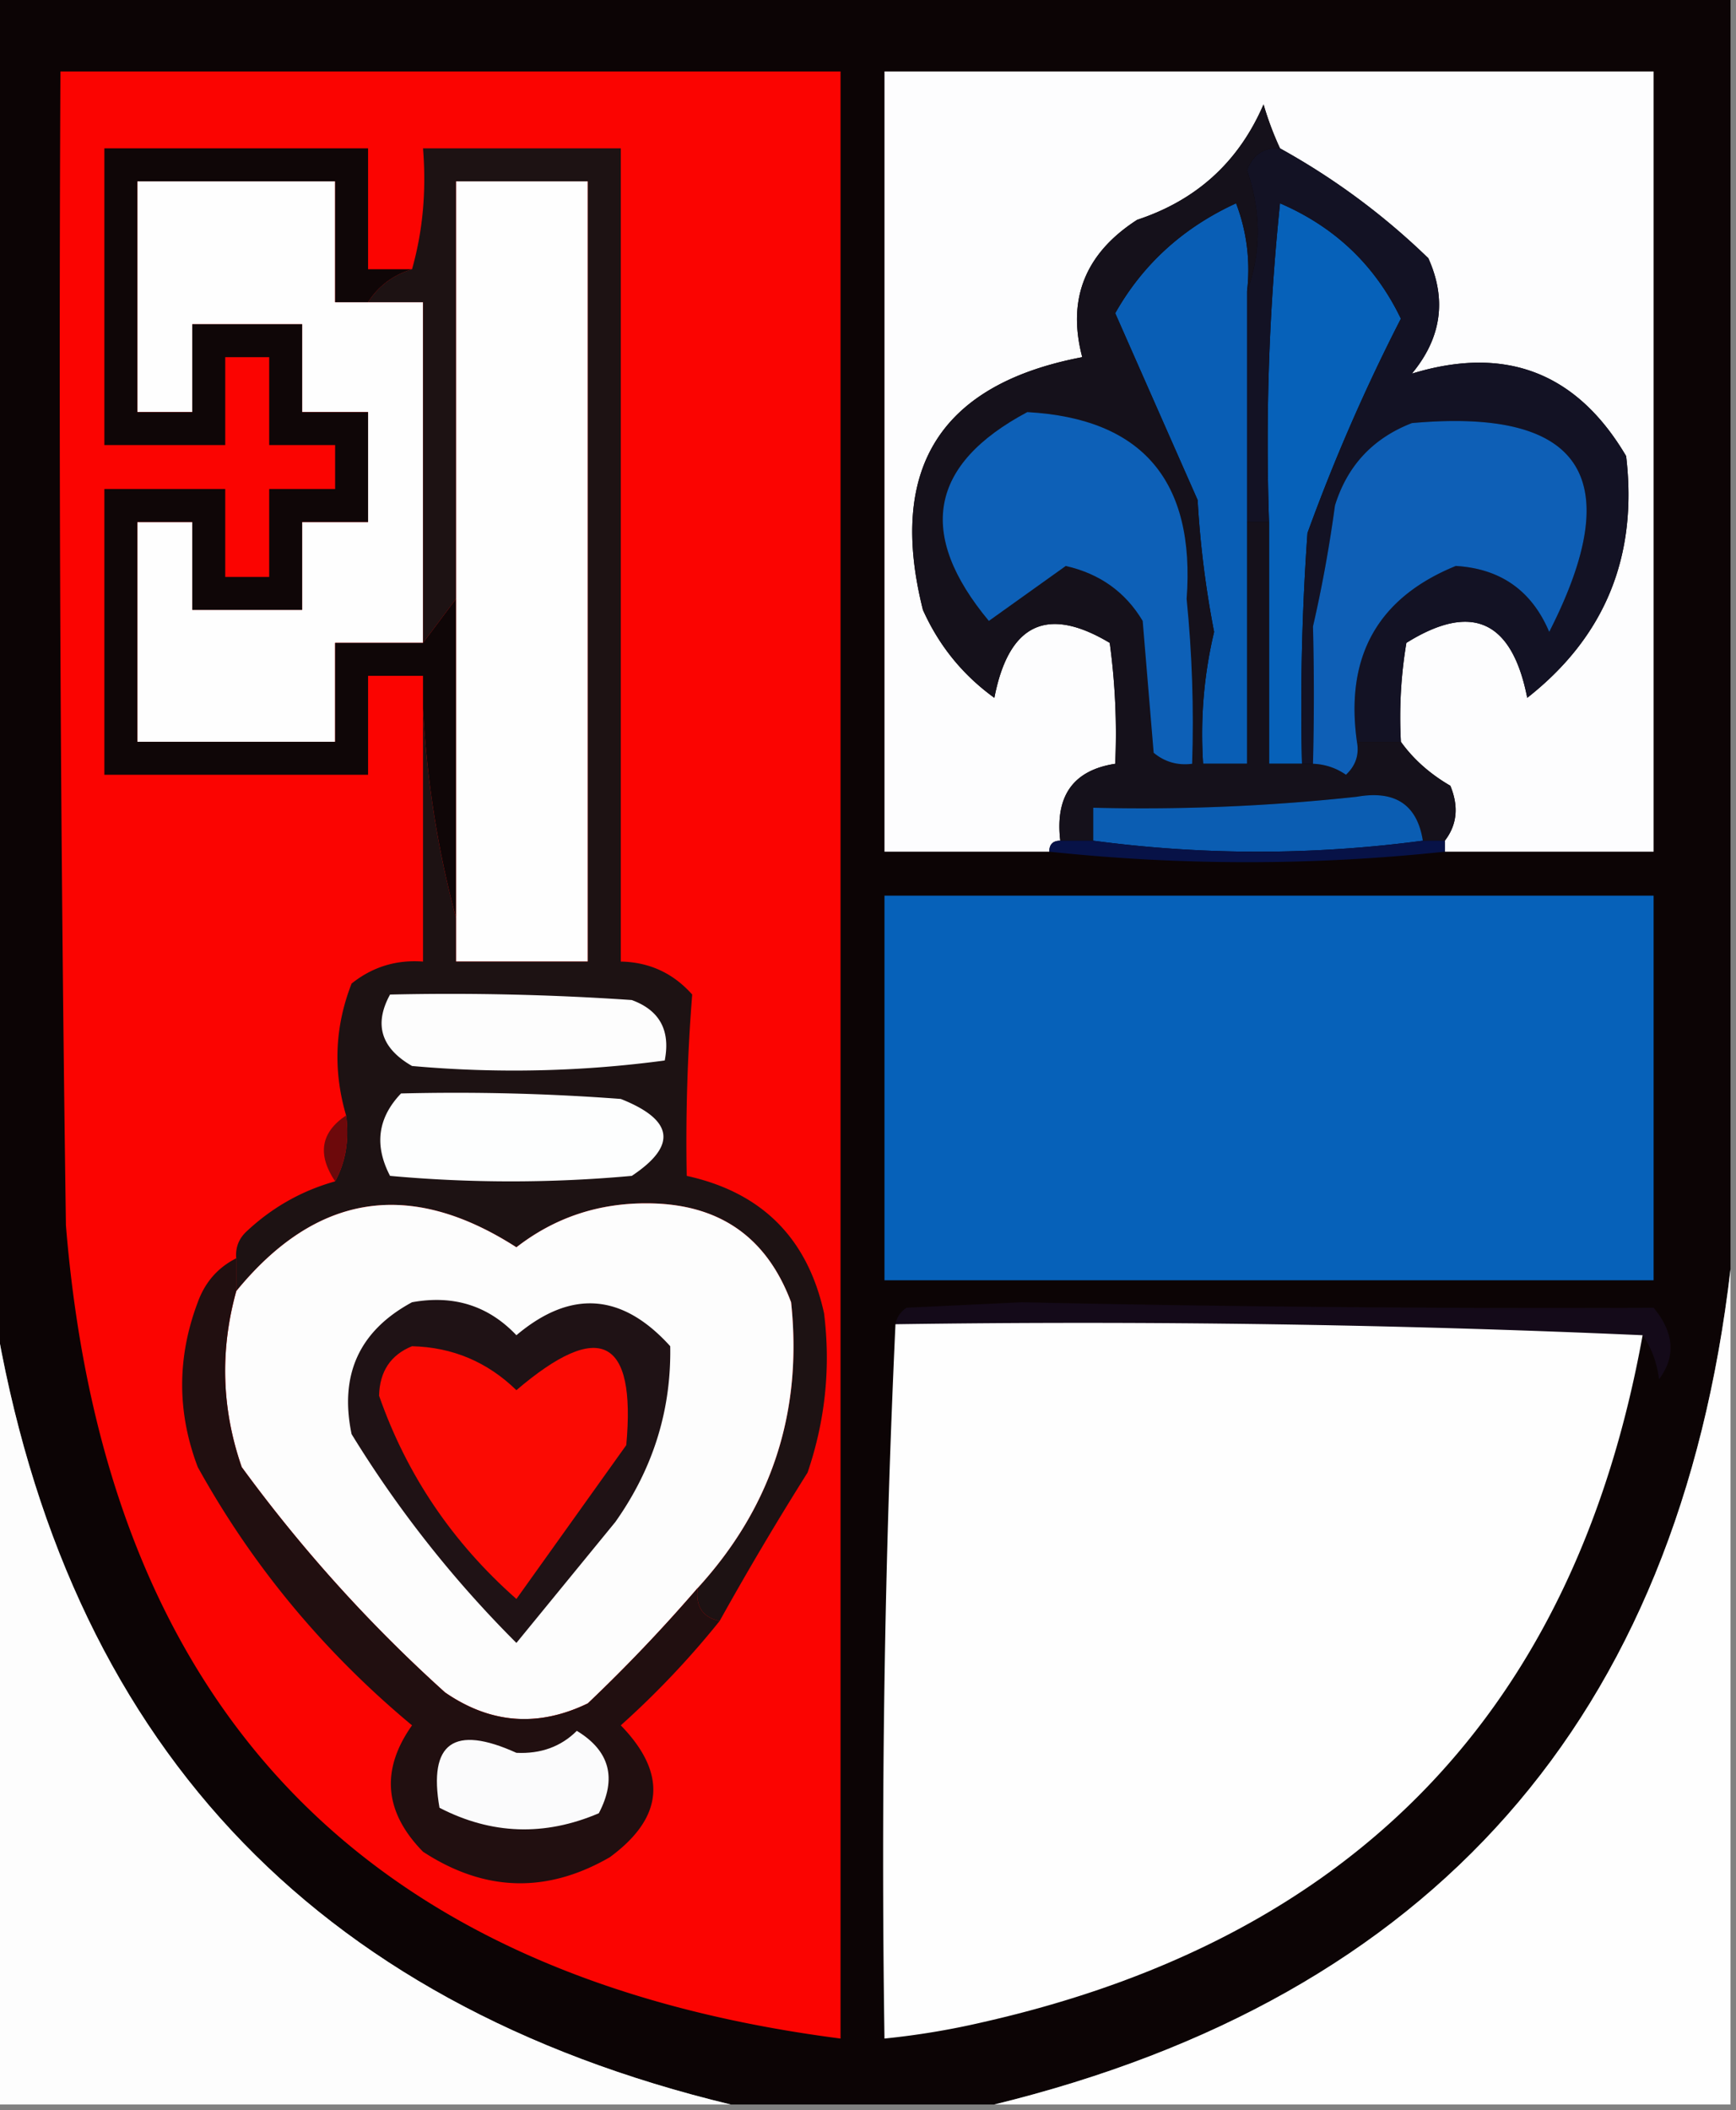 <svg xmlns="http://www.w3.org/2000/svg" width="158" height="192" style="shape-rendering:geometricPrecision;text-rendering:geometricPrecision;image-rendering:optimizeQuality;fill-rule:evenodd;clip-rule:evenodd"><rect width="100%" height="100%" fill="#808080" stroke="none"/><path style="opacity:1" fill="#0c0405" d="M-.5-.5h158v116c-4.767 40.892-27.1 66.225-67 76h-24c-38.216-9.216-60.55-33.216-67-72V-.5z"/><path style="opacity:1" fill="#fb0401" d="M5.5 6.5h71v179c-43.436-5.604-66.936-30.271-70.5-74a5512.99 5512.99 0 0 1-.5-105z"/><path style="opacity:1" fill="#fdfdfe" d="M131.5 77.5v-1c1.113-1.446 1.28-3.113.5-5-1.859-1.08-3.359-2.412-4.5-4a40.911 40.911 0 0 1 .5-9c5.949-3.712 9.616-2.046 11 5 7.082-5.562 10.082-12.895 9-22-4.491-7.608-10.991-10.108-19.5-7.5 2.69-3.241 3.19-6.741 1.5-10.5a63.427 63.427 0 0 0-13.5-10c-.59-1.266-1.09-2.6-1.5-4-2.247 5.212-6.08 8.712-11.5 10.5-4.734 3.049-6.4 7.215-5 12.5-12.904 2.461-17.738 10.128-14.5 23 1.459 3.256 3.626 5.923 6.5 8 1.308-6.74 4.808-8.407 10.5-5a60.93 60.93 0 0 1 .5 11c-3.816.59-5.483 2.923-5 7-.667 0-1 .333-1 1h-15v-71h70v71h-19z"/><path style="opacity:1" fill="#fefefe" d="M33.5 27.5h5v31h-8v9h-18v-20h5v8h10v-8h6v-10h-6v-8h-10v8h-5v-21h18v11h3zM41.5 83.5v-67h12v71h-12v-4z"/><path style="opacity:1" fill="#095eb5" d="M113.5 26.5v43h-4c-.266-4.07.067-8.07 1-12a89.477 89.477 0 0 1-1.5-12c-2.506-5.677-5.006-11.344-7.5-17 2.516-4.453 6.183-7.787 11-10a16.874 16.874 0 0 1 1 8z"/><path style="opacity:1" fill="#0661b9" d="M118.5 69.5h-3v-22c-.332-9.69.002-19.356 1-29 5.004 2.157 8.671 5.657 11 10.5a169.34 169.34 0 0 0-8.5 19.5c-.5 6.992-.666 13.992-.5 21z"/><path style="opacity:1" fill="#131224" d="M116.5 13.5a63.427 63.427 0 0 1 13.5 10c1.69 3.759 1.19 7.259-1.5 10.5 8.509-2.608 15.009-.108 19.5 7.5 1.082 9.105-1.918 16.438-9 22-1.384-7.046-5.051-8.712-11-5a40.911 40.911 0 0 0-.5 9h-4c-1.093-7.778 1.907-13.111 9-16 4.079.247 6.912 2.247 8.5 6 7.17-14.061 3.003-20.395-12.5-19-3.545 1.378-5.878 3.878-7 7.5a122.323 122.323 0 0 1-2 11c.105 4.158.105 8.325 0 12.5h-1c-.166-7.008 0-14.008.5-21a169.34 169.34 0 0 1 8.5-19.5c-2.329-4.843-5.996-8.343-11-10.5a211.152 211.152 0 0 0-1 29h-2v-21c1.293-3.534 1.293-7.201 0-11 .505-1.418 1.505-2.085 3-2z"/><path style="opacity:1" fill="#15111b" d="M116.5 13.5c-1.495-.085-2.495.582-3 2 1.293 3.799 1.293 7.466 0 11a16.874 16.874 0 0 0-1-8c-4.817 2.213-8.484 5.547-11 10 2.494 5.656 4.994 11.323 7.5 17a89.477 89.477 0 0 0 1.5 12 40.285 40.285 0 0 0-1 12h4v-22h2v22h4a5.577 5.577 0 0 1 3 1c.886-.825 1.219-1.825 1-3h4c1.141 1.588 2.641 2.92 4.5 4 .78 1.887.613 3.554-.5 5h-2c-.519-3.275-2.519-4.608-6-4a180.73 180.73 0 0 1-24 1v3h-3c-.483-4.077 1.184-6.41 5-7a60.93 60.93 0 0 0-.5-11c-5.692-3.407-9.192-1.74-10.5 5-2.874-2.077-5.041-4.744-6.5-8-3.238-12.872 1.596-20.539 14.5-23-1.4-5.285.266-9.451 5-12.5 5.42-1.788 9.253-5.288 11.5-10.5.41 1.4.91 2.734 1.5 4z"/><path style="opacity:1" fill="#0d60b7" d="M93.5 37.5c10.465.583 15.298 6.25 14.5 17 .499 4.989.666 9.989.5 15-1.322.17-2.489-.163-3.5-1l-1-12c-1.569-2.628-3.902-4.295-7-5-2.34 1.67-4.674 3.336-7 5-6.583-7.915-5.416-14.248 3.5-19z"/><path style="opacity:1" fill="#0e5fb6" d="M123.5 67.5c.219 1.175-.114 2.175-1 3a5.577 5.577 0 0 0-3-1c.105-4.175.105-8.342 0-12.5.827-3.594 1.493-7.26 2-11 1.122-3.622 3.455-6.122 7-7.5 15.503-1.395 19.67 4.939 12.5 19-1.588-3.753-4.421-5.753-8.5-6-7.093 2.889-10.093 8.222-9 16z"/><path style="opacity:1" fill="#0f0607" d="M37.5 24.5c-1.72.522-3.053 1.522-4 3h-3v-11h-18v21h5v-8h10v8h6v10h-6v8h-10v-8h-5v20h18v-9h8l3-4v29c-1.649-6.101-2.649-12.435-3-19v-3h-5v9h-24v-26h11v8h4v-8h6v-4h-6v-8h-4v8h-11v-27h24v11h4z"/><path style="opacity:1" fill="#0b5db2" d="M129.5 76.5c-10 1.333-20 1.333-30 0v-3a180.73 180.73 0 0 0 24-1c3.481-.608 5.481.725 6 4z"/><path style="opacity:1" fill="#071247" d="M95.5 77.5c0-.667.333-1 1-1h3c10 1.333 20 1.333 30 0h2v1a170.288 170.288 0 0 1-36 0z"/><path style="opacity:1" fill="#0661b9" d="M80.5 81.5h70v35h-70v-35z"/><path style="opacity:1" fill="#1d1213" d="M65.5 147.5c-1.548-.321-2.215-1.321-2-3 6.731-7.36 9.564-16.027 8.5-26-2.229-5.954-6.562-8.954-13-9-4.512-.043-8.512 1.291-12 4-9.717-6.246-18.217-4.913-25.5 4v-3c-.086-.996.248-1.829 1-2.5 2.317-2.157 4.984-3.657 8-4.5.961-1.765 1.295-3.765 1-6-1.196-4.086-1.03-8.086.5-12 1.897-1.516 4.064-2.183 6.5-2v-23c.351 6.565 1.351 12.899 3 19v4h12v-71h-12v38l-3 4v-31h-5c.947-1.478 2.28-2.478 4-3 .982-3.462 1.315-7.129 1-11h18v74c2.6.05 4.766 1.05 6.5 3a168.777 168.777 0 0 0-.5 16.5c6.833 1.5 11 5.667 12.5 12.5.613 4.931.113 9.764-1.5 14.5a289.616 289.616 0 0 0-8 13.5z"/><path style="opacity:1" fill="#fdfdfd" d="M35.5 90.5c7.34-.166 14.674 0 22 .5 2.535.928 3.535 2.761 3 5.5a103.092 103.092 0 0 1-23 .5c-2.82-1.621-3.487-3.788-2-6.5z"/><path style="opacity:1" fill="#fdfefe" d="M36.5 99.5c6.675-.166 13.342 0 20 .5 4.816 1.909 5.15 4.242 1 7a121.19 121.19 0 0 1-22 0c-1.454-2.784-1.12-5.284 1-7.5z"/><path style="opacity:1" fill="#6d090b" d="M31.5 101.5c.295 2.235-.039 4.235-1 6-1.638-2.455-1.305-4.455 1-6z"/><path style="opacity:1" fill="#fdfdfd" d="M63.5 144.5a146.342 146.342 0 0 1-10 10.5c-4.528 2.19-8.861 1.856-13-1A134.178 134.178 0 0 1 22 133.5c-1.827-5.268-1.994-10.601-.5-16 7.283-8.913 15.783-10.246 25.5-4 3.488-2.709 7.488-4.043 12-4 6.438.046 10.771 3.046 13 9 1.064 9.973-1.769 18.64-8.5 26z"/><path style="opacity:1" fill="#fefefe" d="M157.5 115.5v76h-67c39.9-9.775 62.233-35.108 67-76z"/><path style="opacity:1" fill="#140a19" d="M149.5 121.5a1156.835 1156.835 0 0 0-68-1c.11-.617.444-1.117 1-1.5l10.5-.5c18.512.411 37.679.578 57.5.5 1.877 2.268 2.043 4.435.5 6.5-.21-1.558-.71-2.891-1.5-4z"/><path style="opacity:1" fill="#fefefe" d="M81.5 120.5c22.839-.331 45.506.003 68 1-6.154 33.99-26.154 54.823-60 62.5a70.529 70.529 0 0 1-9 1.5c-.33-21.84.003-43.506 1-65z"/><path style="opacity:1" fill="#fdfdfd" d="M-.5 119.5c6.45 38.784 28.784 62.784 67 72h-67v-72z"/><path style="opacity:1" fill="#1f1215" d="M37.5 118.5c3.787-.686 6.954.314 9.5 3 4.954-4.177 9.62-3.843 14 1 .105 5.813-1.561 11.147-5 16l-9 11a102.726 102.726 0 0 1-15-19c-1.127-5.411.707-9.411 5.5-12z"/><path style="opacity:1" fill="#fb0a03" d="M37.5 122.5c3.682.091 6.849 1.424 9.5 4 7.563-6.451 10.897-4.785 10 5l-10 14c-5.82-5.135-9.987-11.302-12.5-18.5.057-2.209 1.057-3.709 3-4.5z"/><path style="opacity:1" fill="#210f10" d="M21.5 114.5v3c-1.494 5.399-1.327 10.732.5 16A134.178 134.178 0 0 0 40.5 154c4.139 2.856 8.472 3.19 13 1a146.342 146.342 0 0 0 10-10.5c-.215 1.679.452 2.679 2 3a79.84 79.84 0 0 1-9 9.5c4.256 4.385 3.923 8.385-1 12-5.744 3.319-11.41 3.152-17-.5-3.534-3.61-3.867-7.443-1-11.5-8.036-6.69-14.536-14.523-19.5-23.5-1.893-4.987-1.893-9.987 0-15 .66-1.824 1.827-3.157 3.5-4z"/><path style="opacity:1" fill="#fbfbfc" d="M52.5 157.5c3 1.822 3.667 4.322 2 7.5-4.941 2.109-9.775 1.942-14.5-.5-1.026-5.911 1.308-7.578 7-5 2.22.107 4.054-.56 5.5-2z"/></svg>